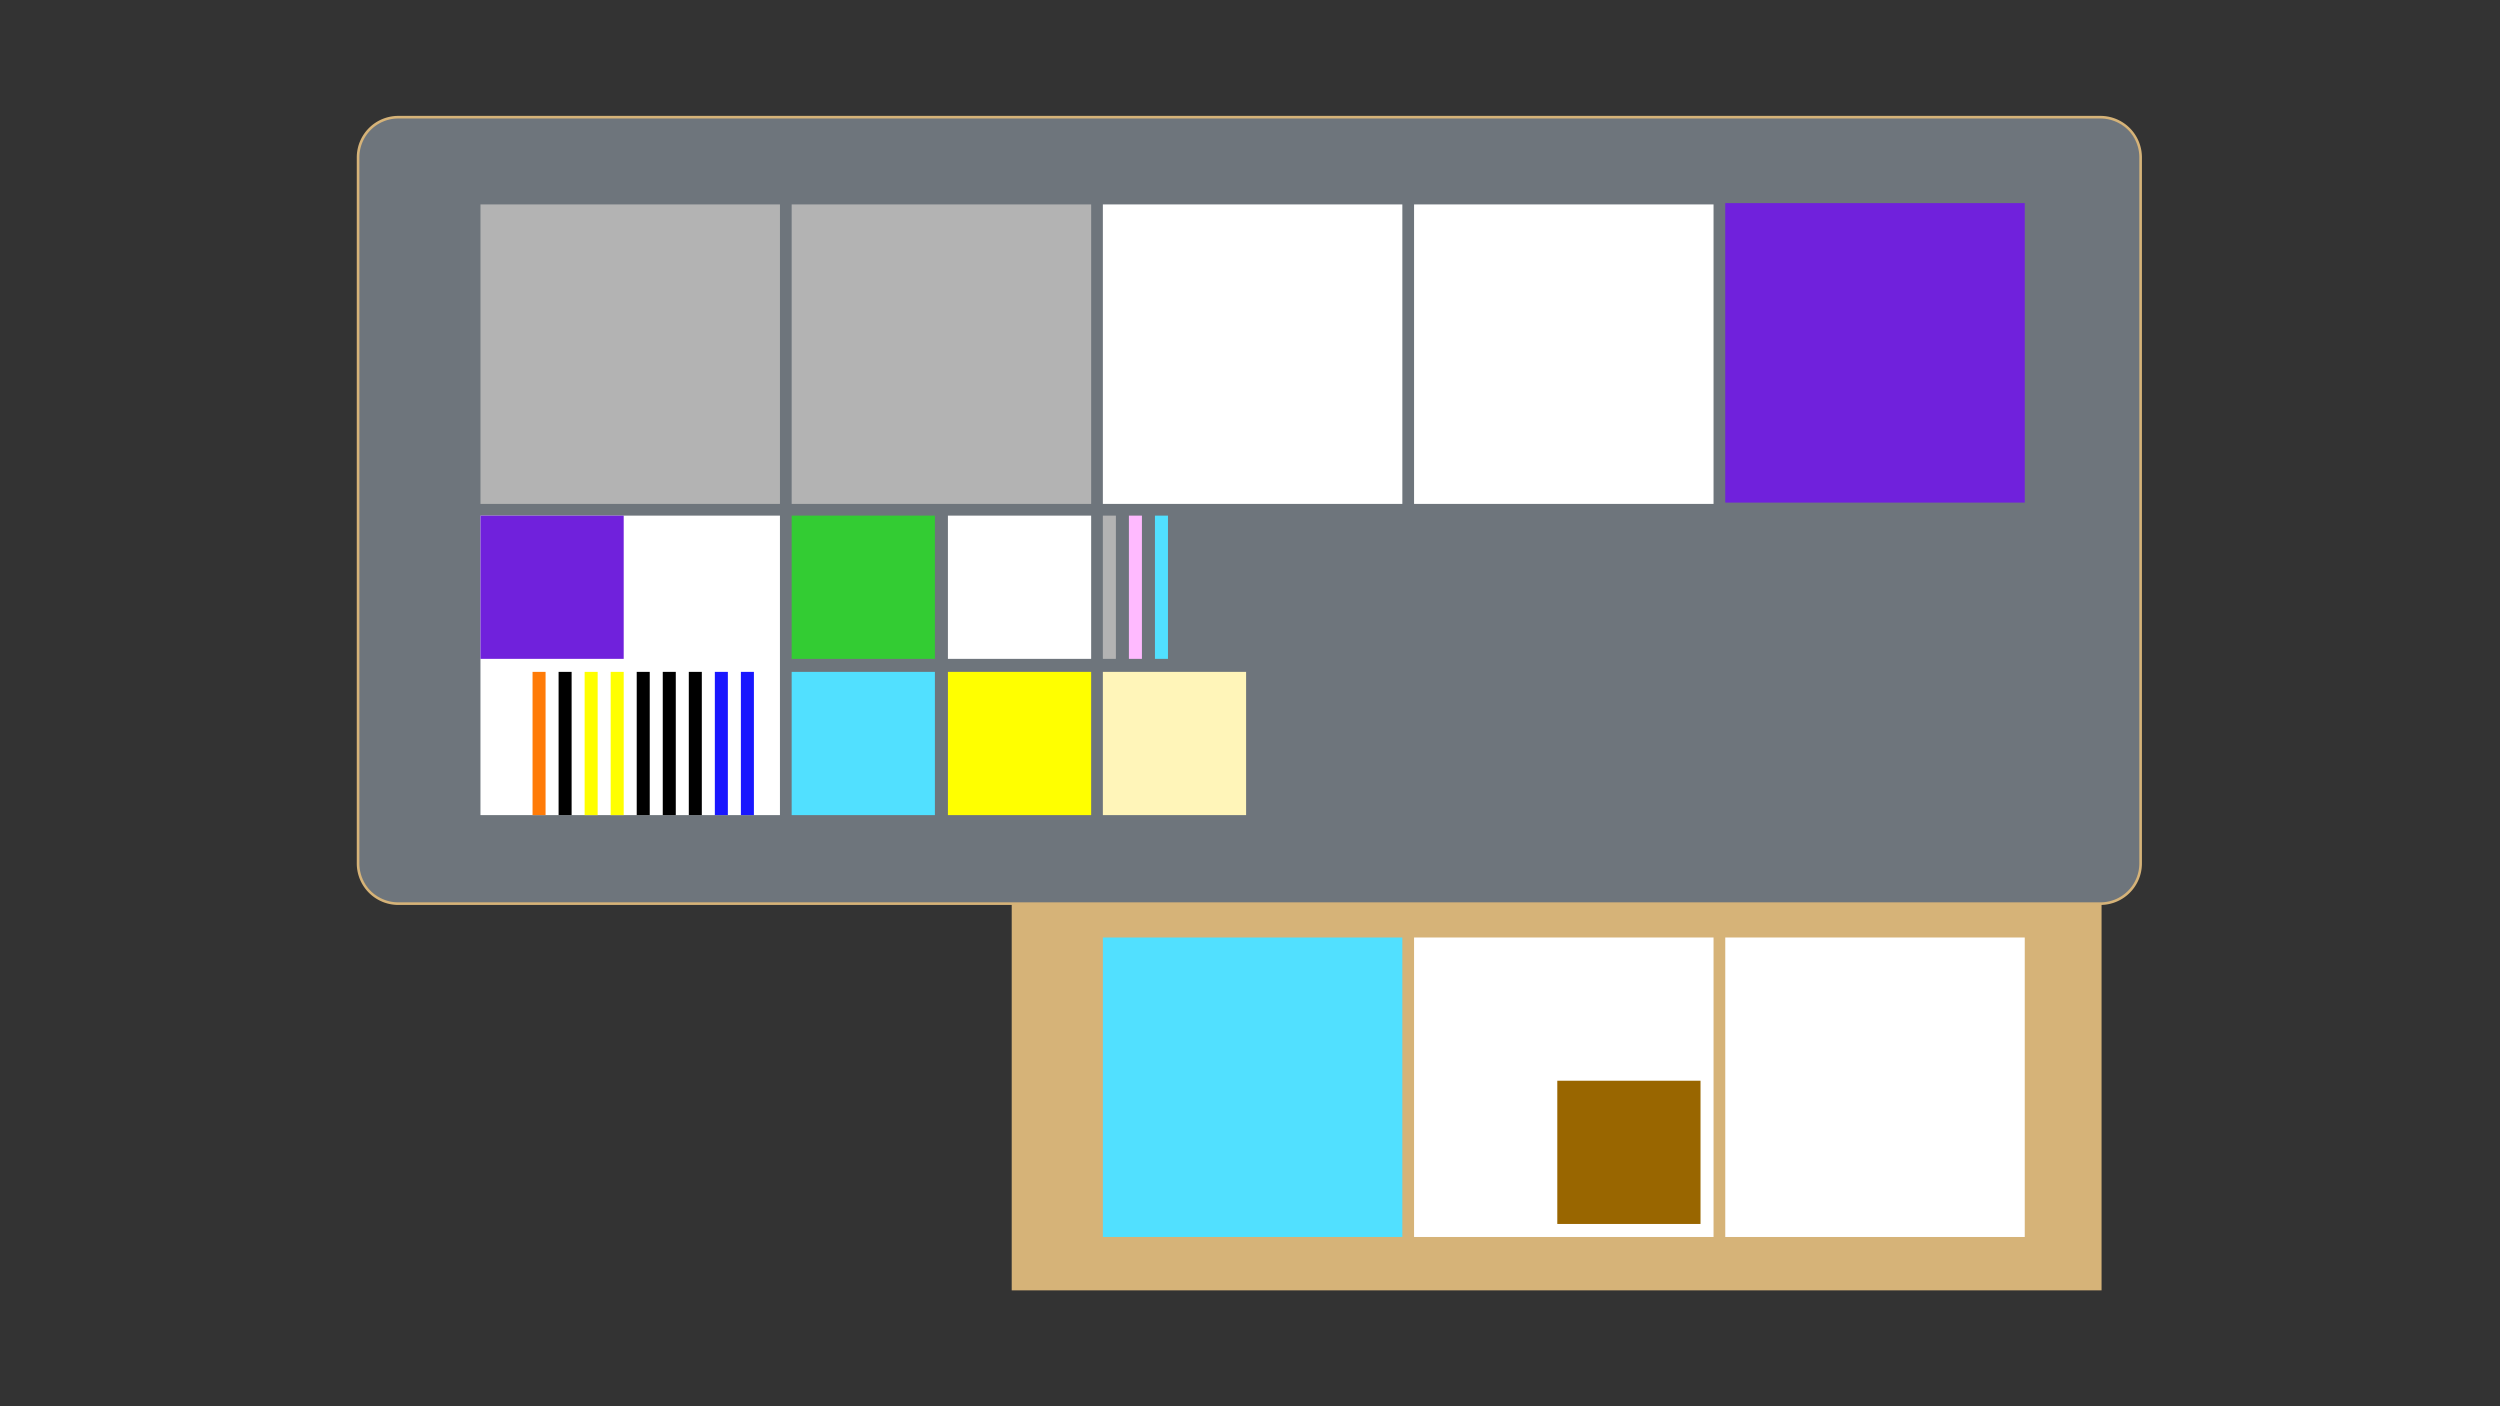 <svg xmlns="http://www.w3.org/2000/svg" viewBox="0 0 1920 1080"><rect x="0" y="0" width="1920" height="1080" fill="#333333" stroke="none"/><defs><style>.cls-1{fill:#d6b378;}.cls-2{fill:#6e757c;}.cls-3{fill:#fff;}.cls-4{fill:#b3b3b3;}.cls-5{fill:#7021dc;}.cls-6{fill:#51e0ff;}.cls-7{fill:#960;}.cls-8{fill:#fff5b9;}.cls-9{fill:#ff0;}.cls-10{fill:#3c3;}.cls-11{fill:#ffbaff;}.cls-12{fill:#ff7b07;}.cls-13{fill:#1917ff;}</style></defs><g id="Desk"><rect class="cls-1" x="777" y="681" width="837" height="310"/><rect class="cls-2" x="275" y="90" width="1369" height="604" rx="30.87"/><path class="cls-1" d="M1613.13,91A29.9,29.9,0,0,1,1643,120.87V663.13A29.9,29.9,0,0,1,1613.13,693H305.87A29.9,29.9,0,0,1,276,663.13V120.87A29.9,29.9,0,0,1,305.87,91H1613.13m0-2H305.87A31.87,31.87,0,0,0,274,120.87V663.13A31.87,31.87,0,0,0,305.87,695H1613.13A31.87,31.87,0,0,0,1645,663.13V120.87A31.87,31.87,0,0,0,1613.13,89Z"/></g><g id="Elizabeth"><rect class="cls-3" x="1086" y="157" width="230" height="230"/><rect class="cls-3" x="847" y="157" width="230" height="230"/><rect class="cls-4" x="608" y="157" width="230" height="230"/><rect class="cls-5" x="1325" y="156" width="230" height="230"/><rect class="cls-6" x="847" y="720" width="230" height="230"/><rect class="cls-3" x="1086" y="720" width="230" height="230"/><rect class="cls-4" x="369" y="157" width="230" height="230"/><rect class="cls-3" x="1325" y="720" width="230" height="230"/><rect class="cls-7" x="1196" y="830" width="110" height="110"/><rect class="cls-8" x="847" y="516" width="110" height="110"/><rect class="cls-3" x="369" y="396" width="230" height="230"/><rect class="cls-5" x="369" y="396" width="110" height="110"/><rect class="cls-3" x="728" y="396" width="110" height="110"/><rect class="cls-9" x="728" y="516" width="110" height="110"/><rect class="cls-6" x="608" y="516" width="110" height="110"/><rect class="cls-10" x="608" y="396" width="110" height="110"/><rect class="cls-6" x="887" y="396" width="10" height="110"/><rect class="cls-11" x="867" y="396" width="10" height="110"/><rect class="cls-12" x="409" y="516" width="10" height="110"/><rect x="429" y="516" width="10" height="110"/><rect class="cls-9" x="449" y="516" width="10" height="110"/><rect class="cls-9" x="469" y="516" width="10" height="110"/><rect x="509" y="516" width="10" height="110"/><rect x="489" y="516" width="10" height="110"/><rect x="529" y="516" width="10" height="110"/><rect class="cls-13" x="549" y="516" width="10" height="110"/><rect class="cls-13" x="569" y="516" width="10" height="110"/><rect class="cls-4" x="847" y="396" width="10" height="110"/></g></svg>
